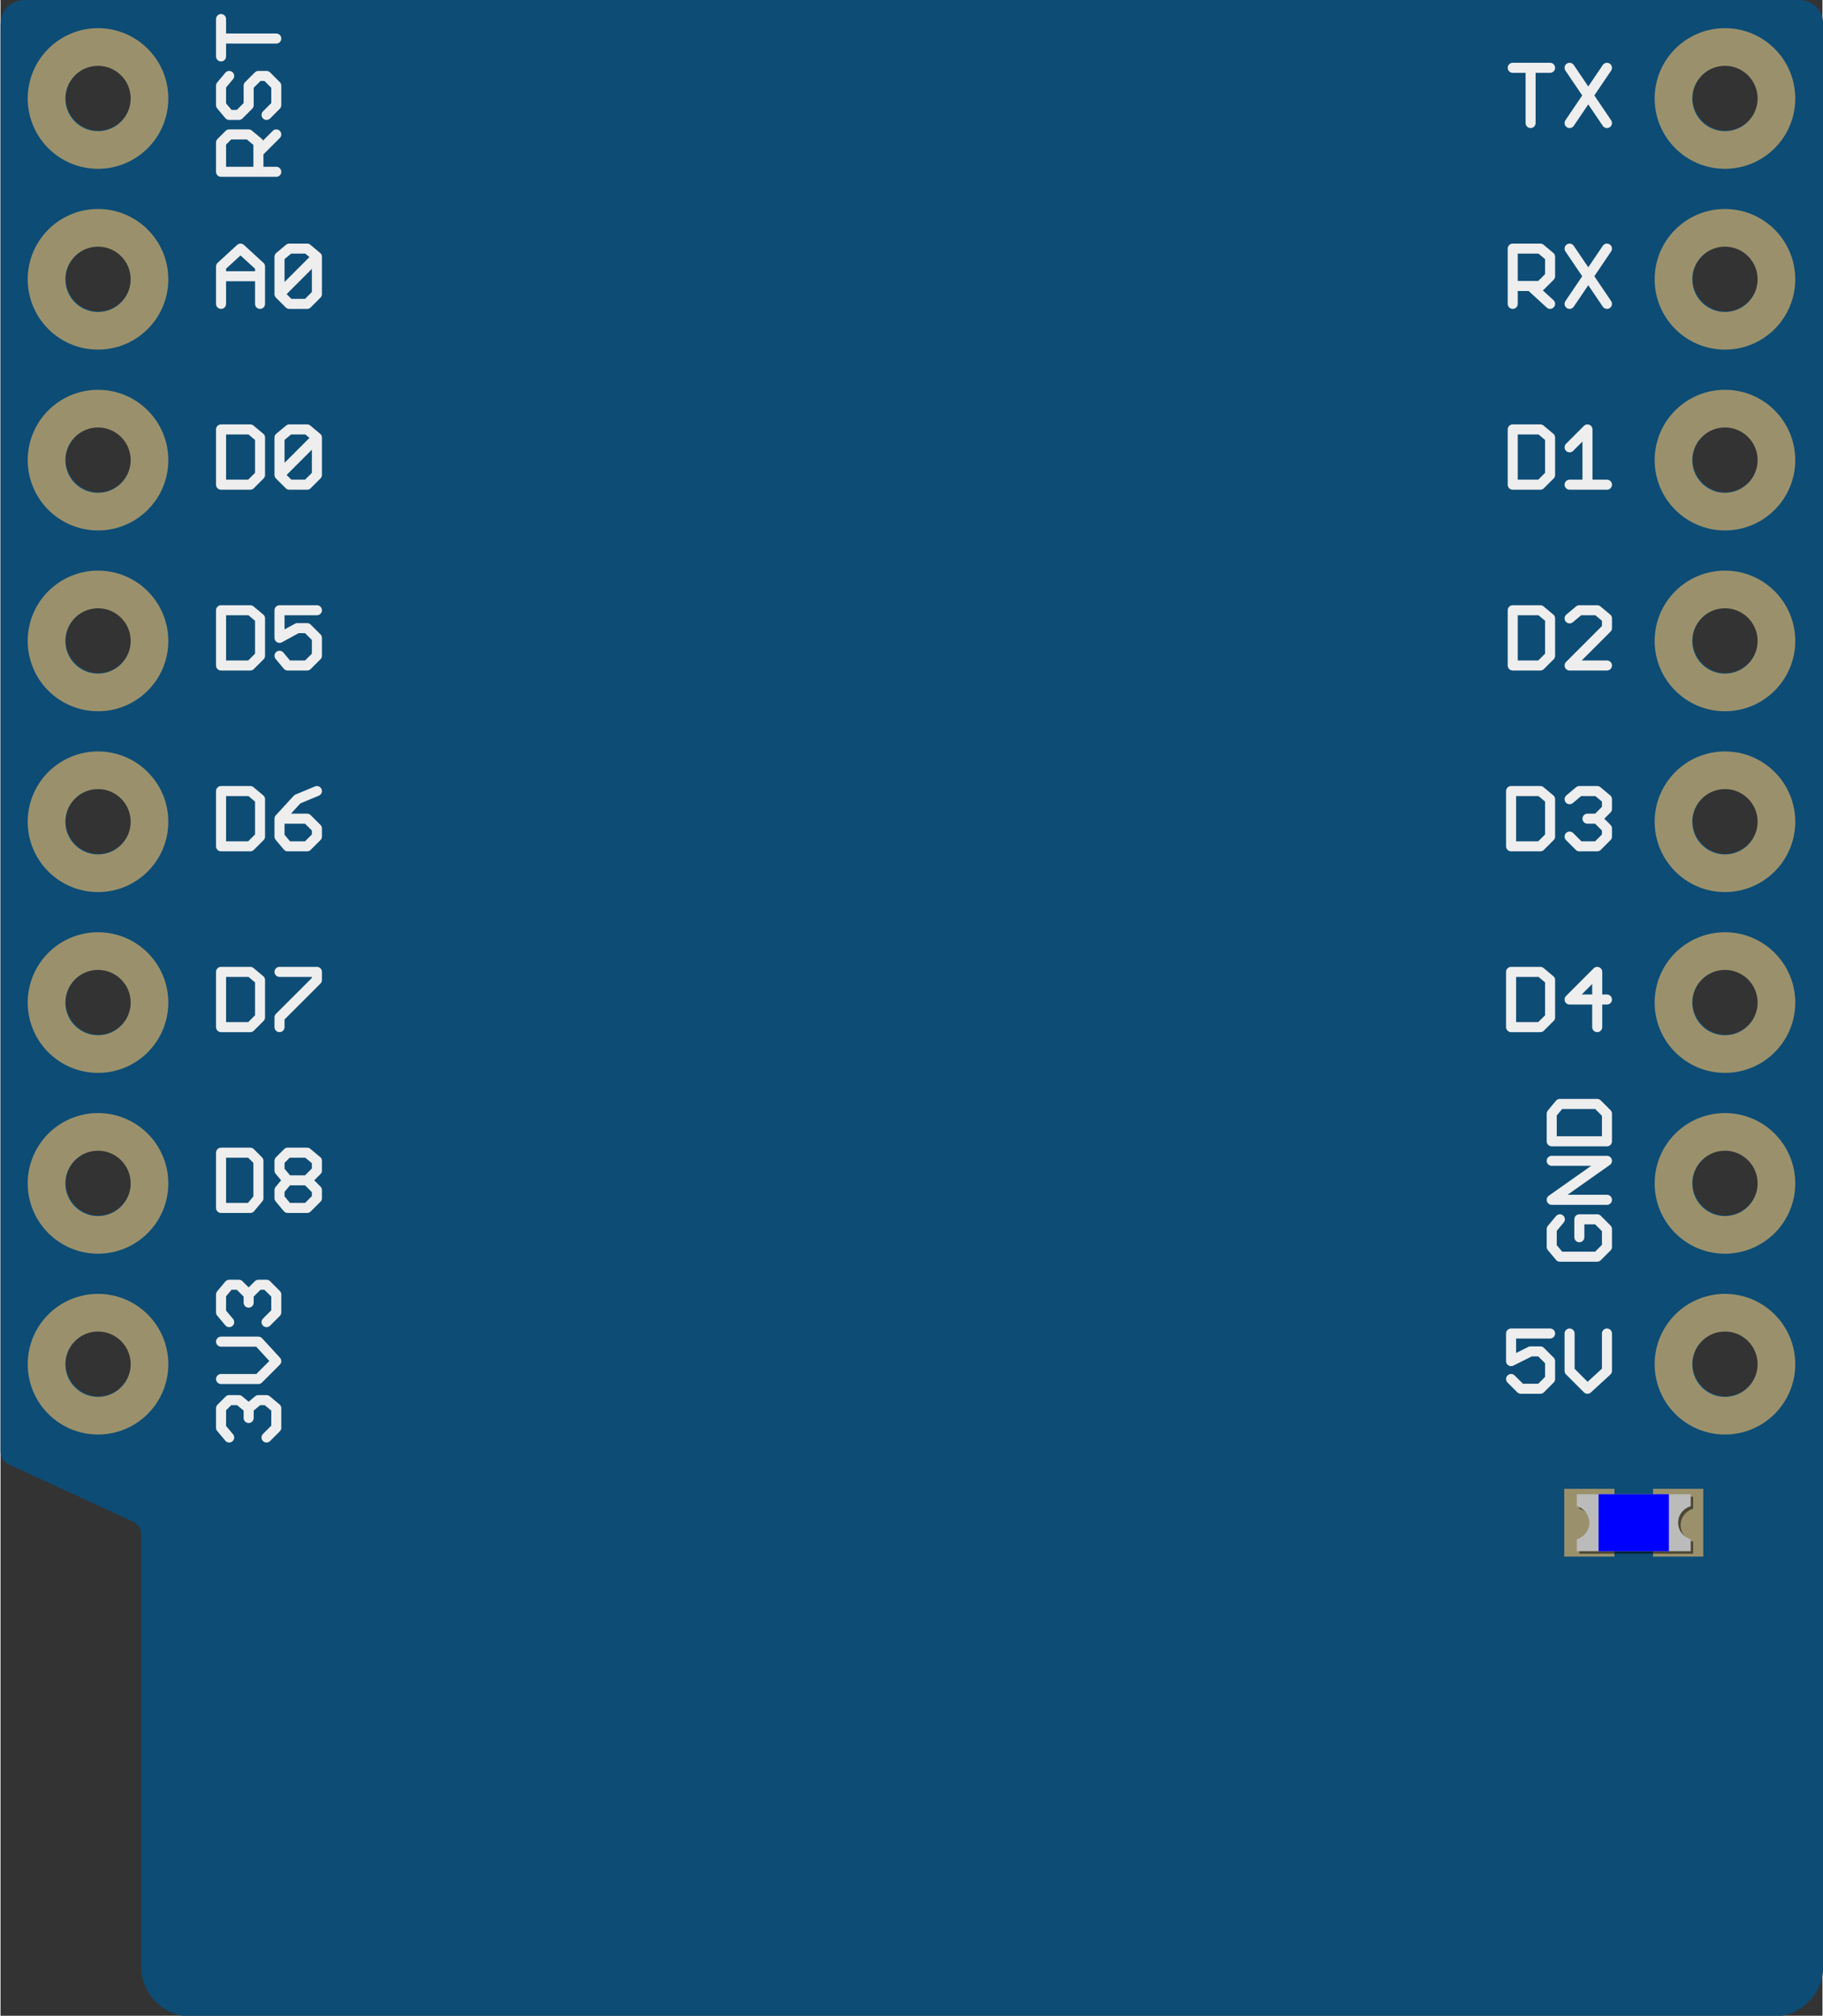 <?xml version="1.0" encoding="UTF-8" standalone="no"?>
<svg
   xmlns:dc="http://purl.org/dc/elements/1.1/"
   xmlns:cc="http://creativecommons.org/ns#"
   xmlns:rdf="http://www.w3.org/1999/02/22-rdf-syntax-ns#"
   xmlns:svg="http://www.w3.org/2000/svg"
   xmlns="http://www.w3.org/2000/svg"
   xmlns:sodipodi="http://sodipodi.sourceforge.net/DTD/sodipodi-0.dtd"
   xmlns:inkscape="http://www.inkscape.org/namespaces/inkscape"
   version="1.1"
   x="0px"
   y="0px"
   viewBox="0 0 72.567 80.267"
   width="2.56cm"
   height="2.83cm"
   xml:space="preserve"
   id="svg267"
   sodipodi:docname="WeMos-D1-mini-breadboard.svg"
   inkscape:version="0.92.3 (2405546, 2018-03-11)"><rect x="0" y="0" width="72.567" height="80.267" fill="#333333" stroke="none"/><defs
   id="defs271">
	


		

		

		
	

			

			

			

			

			
		
				
				
				
				
			</defs><sodipodi:namedview
   pagecolor="#ffffff"
   bordercolor="#666666"
   borderopacity="1"
   objecttolerance="10"
   gridtolerance="10"
   guidetolerance="10"
   inkscape:pageopacity="0"
   inkscape:pageshadow="2"
   inkscape:window-width="1358"
   inkscape:window-height="922"
   id="namedview269"
   showgrid="false"
   inkscape:zoom="5.1461686"
   inkscape:cx="48.377952"
   inkscape:cy="53.480314"
   inkscape:window-x="199"
   inkscape:window-y="71"
   inkscape:window-maximized="0"
   inkscape:current-layer="svg267" />
<g
   class="PCB"
   id="g4">
			<path
   d="m 0,57.8 c 0,0.2 0.1,0.4 0.3,0.5 l 5,2.3 c 0.2,0.1 0.3,0.3 0.3,0.5 v 17.2 c 0,1.1 0.9,2 2,2 h 63 c 1.1,0 2,-0.9 2,-2 V 1 c 0,-0.6 -0.4,-1 -1,-1 H 1 C 0.4,0 0,0.4 0,1 Z M 68.7,2.6 c 0.7,0 1.3,0.6 1.3,1.3 0,0.7 -0.6,1.3 -1.3,1.3 -0.7,0 -1.3,-0.6 -1.3,-1.3 0,-0.7 0.6,-1.3 1.3,-1.3 z m 0,7.2 c 0.7,0 1.3,0.6 1.3,1.3 0,0.7 -0.6,1.3 -1.3,1.3 -0.7,0 -1.3,-0.6 -1.3,-1.3 0,-0.7 0.6,-1.3 1.3,-1.3 z m 0,7.2 c 0.7,0 1.3,0.6 1.3,1.3 0,0.7 -0.6,1.3 -1.3,1.3 -0.7,0 -1.3,-0.6 -1.3,-1.3 0,-0.7 0.6,-1.3 1.3,-1.3 z m 0,7.2 c 0.7,0 1.3,0.6 1.3,1.3 0,0.7 -0.6,1.3 -1.3,1.3 -0.7,0 -1.3,-0.6 -1.3,-1.3 0,-0.7 0.6,-1.3 1.3,-1.3 z m 0,7.2 c 0.7,0 1.3,0.6 1.3,1.3 0,0.7 -0.6,1.3 -1.3,1.3 -0.7,0 -1.3,-0.6 -1.3,-1.3 0,-0.7 0.6,-1.3 1.3,-1.3 z m 0,7.2 c 0.7,0 1.3,0.6 1.3,1.3 0,0.7 -0.6,1.3 -1.3,1.3 -0.7,0 -1.3,-0.6 -1.3,-1.3 0,-0.7 0.6,-1.3 1.3,-1.3 z m 0,7.2 c 0.7,0 1.3,0.6 1.3,1.3 0,0.7 -0.6,1.3 -1.3,1.3 -0.7,0 -1.3,-0.6 -1.3,-1.3 0,-0.7 0.6,-1.3 1.3,-1.3 z m 0,7.2 c 0.7,0 1.3,0.6 1.3,1.3 0,0.7 -0.6,1.3 -1.3,1.3 C 68,55.6 67.4,55 67.4,54.3 67.4,53.6 68,53 68.7,53 Z M 3.9,2.6 C 4.6,2.6 5.2,3.2 5.2,3.9 5.2,4.6 4.6,5.2 3.9,5.2 3.2,5.2 2.6,4.6 2.6,3.9 2.6,3.2 3.2,2.6 3.9,2.6 Z m 0,7.2 c 0.7,0 1.3,0.6 1.3,1.3 0,0.7 -0.6,1.3 -1.3,1.3 -0.7,0 -1.3,-0.6 -1.3,-1.3 0,-0.7 0.6,-1.3 1.3,-1.3 z m 0,7.2 c 0.7,0 1.3,0.6 1.3,1.3 0,0.7 -0.6,1.3 -1.3,1.3 C 3.2,19.6 2.6,19 2.6,18.3 2.6,17.6 3.2,17 3.9,17 Z m 0,7.2 c 0.7,0 1.3,0.6 1.3,1.3 0,0.7 -0.6,1.3 -1.3,1.3 -0.7,0 -1.3,-0.6 -1.3,-1.3 0,-0.7 0.6,-1.3 1.3,-1.3 z m 0,7.2 c 0.7,0 1.3,0.6 1.3,1.3 C 5.2,33.4 4.6,34 3.9,34 3.2,34 2.6,33.4 2.6,32.7 2.6,32 3.2,31.4 3.9,31.4 Z m 0,7.2 c 0.7,0 1.3,0.6 1.3,1.3 0,0.7 -0.6,1.3 -1.3,1.3 -0.7,0 -1.3,-0.6 -1.3,-1.3 0,-0.7 0.6,-1.3 1.3,-1.3 z m 0,7.2 c 0.7,0 1.3,0.6 1.3,1.3 0,0.7 -0.6,1.3 -1.3,1.3 -0.7,0 -1.3,-0.6 -1.3,-1.3 0,-0.7 0.6,-1.3 1.3,-1.3 z m 0,7.2 c 0.7,0 1.3,0.6 1.3,1.3 0,0.7 -0.6,1.3 -1.3,1.3 C 3.2,55.6 2.6,55 2.6,54.3 2.6,53.6 3.2,53 3.9,53 Z"
   id="path2"
   inkscape:connector-curvature="0"
   style="fill:#0d4c75" />
		</g><g
   style="fill:none;stroke:#eeeeee;stroke-width:0.4;stroke-linecap:round;stroke-linejoin:round;stroke-miterlimit:10"
   id="g100"
   stroke-miterlimit="10"
   class="labels"
   transform="translate(0.283)">
				<g
   id="g64"
   transform="translate(8.5,0.3)"
   class="left-labels">
					<g
   id="g34"
   class="RST">
						<path
   inkscape:connector-curvature="0"
   id="path32"
   d="M 2.2,6.541 H 0 m 0,0 V 5.376 m 0,0 0.324,-0.324 m 0,0.001 H 1.1 m 0,0 0.388,0.324 m 0,-10e-4 v 1.165 m 0,-0.776 L 2.2,5.053 M 0.324,2.724 0,3.112 m 0,0 v 0.776 m 0,0 0.324,0.388 m 0,0 h 0.388 m 0,0 L 1.1,3.888 m 0,0 V 3.112 m 0,0 0.388,-0.388 m 0,0 h 0.324 m 0,0 0.388,0.388 m 0,0 v 0.776 m 0,0 -0.388,0.388 M 2.2,1.235 H 0 M 0,1.947 V 0.459"
   class="top90" />
					</g>
					<g
   id="g38"
   transform="translate(0,7.2)"
   class="A0">
						<path
   inkscape:connector-curvature="0"
   id="path36"
   d="M 0,4.6 V 3.112 m 0,0 L 0.776,2.4 m 0,0 0.776,0.712 m 10e-4,0 V 4.6 M 0,3.5 H 1.553 M 2.329,4.212 V 2.724 m 0,0 L 2.718,2.4 m 0,0 H 3.43 m -0.001,0 0.388,0.324 m 10e-4,0 v 1.488 m 0,0 L 3.429,4.6 m 0,0 H 2.718 m 0,0 -0.389,-0.388 m 0,0 1.488,-1.488"
   class="left" />
					</g>
					<g
   id="g42"
   transform="translate(0,14.4)"
   class="D0">
						<path
   inkscape:connector-curvature="0"
   id="path40"
   d="m 0,2.4 v 2.2 m 0,0 h 1.165 m 0,0 0.388,-0.388 m 0,0 V 2.724 m 0,0 L 1.165,2.4 m 0,0 H 0 M 2.329,4.212 V 2.724 m 0,0 L 2.718,2.4 m 0,0 H 3.43 m -0.001,0 0.388,0.324 m 10e-4,0 v 1.488 m 0,0 L 3.429,4.6 m 0,0 H 2.718 m 0,0 -0.389,-0.388 m 0,0 1.488,-1.488"
   class="left" />
					</g>
					<g
   id="g46"
   transform="translate(0,21.6)"
   class="D5">
						<path
   inkscape:connector-curvature="0"
   id="path44"
   d="m 0,2.4 v 2.2 m 0,0 h 1.165 m 0,0 0.388,-0.388 m 0,0 V 2.724 m 0,0 L 1.165,2.4 m 0,0 H 0 m 3.818,0 H 2.329 m 0,0 v 1.1 m 0,0 0.712,-0.388 m 0,0 h 0.388 m 0,0 0.389,0.388 m 0,0 v 0.712 m 0,0 L 3.429,4.6 m 0,0 H 2.653 m 0,0 -0.324,-0.388"
   class="left" />
					</g>
					<g
   id="g50"
   transform="translate(0,28.8)"
   class="D6">
						<path
   inkscape:connector-curvature="0"
   id="path48"
   d="m 0,2.4 v 2.2 m 0,0 h 1.165 m 0,0 0.388,-0.388 m 0,0 V 2.724 m 0,0 L 1.165,2.4 m 0,0 H 0 m 3.818,0 -0.777,0.324 m 0,0 L 2.329,3.5 m 0,0 V 4.212 M 2.653,4.6 2.329,4.212 M 2.653,4.6 h 0.776 m 0,0 0.388,-0.388 m 10e-4,0 V 3.888 m 0,0 L 3.429,3.5 m 0,0 h -1.1"
   class="left" />
					</g>
					<g
   id="g54"
   transform="translate(0,36)"
   class="D7">
						<path
   inkscape:connector-curvature="0"
   id="path52"
   d="m 0,2.4 v 2.2 m 0,0 h 1.165 m 0,0 0.388,-0.388 m 0,0 V 2.724 m 0,0 L 1.165,2.4 m 0,0 H 0 m 2.329,0 h 1.488 m 10e-4,0 v 0.324 m 0,0 -1.489,1.488 m 0,0 V 4.6"
   class="left" />
					</g>
					<g
   id="g58"
   transform="translate(0,43.2)"
   class="D8">
						<path
   inkscape:connector-curvature="0"
   id="path56"
   d="m 0,2.4 v 2.2 m 0,0 h 1.165 m 0,0 0.324,-0.388 m -0.001,0 V 2.724 m 0,0 L 1.165,2.4 m 0,0 H 0 M 2.329,2.724 2.653,2.4 m 0,0 h 0.776 m 0,0 0.388,0.324 m 10e-4,0 v 0.388 m 0,0 L 3.429,3.5 m 0,0 0.388,0.388 m 10e-4,0 v 0.324 m 0,0 L 3.429,4.6 m 0,0 H 2.653 m 0,0 -0.324,-0.388 m 0,0 V 3.888 m 0,0 L 2.653,3.5 m 0,0 -0.324,-0.388 m 0,0 V 2.724 M 2.653,3.5 h 0.776"
   class="left" />
					</g>
					<g
   id="g62"
   transform="translate(0,50.4)"
   class="3V3">
						<path
   inkscape:connector-curvature="0"
   id="path60"
   d="M 0.324,6.541 0,6.153 m 0,0 V 5.377 M 0,5.376 0.324,5.052 m 0,0.001 h 0.388 m 0,0 0.388,0.323 m 0,0 v 0.388 m 0,-0.388 0.388,-0.324 m 0,0.001 h 0.324 m 0,0 0.388,0.323 m 0,0 v 0.776 m 0,10e-4 -0.388,0.388 M 0,4.212 h 1.488 m 0,0 L 2.2,3.5 m 0,0 -0.712,-0.776 m 0,0 H 0 M 0.324,1.947 0,1.559 m 0,0 V 0.847 m 0,0 0.324,-0.388 m 0,0 h 0.388 m 0,0 0.388,0.388 m 0,0 v 0.324 m 0,-0.324 0.388,-0.388 m 0,0 h 0.324 m 0,0 0.388,0.388 m 0,0 V 1.559 M 1.812,1.947 2.2,1.559"
   class="top90" />
					</g>
				</g>
				<g
   id="g98"
   transform="translate(56.7,0.3)"
   class="right-labels">
					<g
   id="g68"
   class="TX">
						<path
   inkscape:connector-curvature="0"
   id="path66"
   d="M 3.959,4.6 V 2.4 m -0.712,0 H 4.735 M 7,4.6 5.512,2.4 M 7,2.4 5.512,4.6"
   class="right" />
					</g>
					<g
   id="g72"
   transform="translate(0,7.2)"
   class="RX">
						<path
   inkscape:connector-curvature="0"
   id="path70"
   d="M 3.247,4.6 V 2.4 m 0,0 h 1.1 m 0,0 0.388,0.324 m 0,0 V 3.5 m 0,0 -0.388,0.388 m 0,0 h -1.1 m 0.712,0 L 4.735,4.6 M 7,4.6 5.512,2.4 M 7,2.4 5.512,4.6"
   class="right" />
					</g>
					<g
   id="g76"
   transform="translate(0,14.4)"
   class="D1">
						<path
   inkscape:connector-curvature="0"
   id="path74"
   d="m 3.247,2.4 v 2.2 m 0,0 h 1.1 m 0,0 0.388,-0.388 m 0,0 V 2.724 m 0,0 L 4.347,2.4 m 0,0 h -1.1 M 5.512,3.112 6.224,2.4 m 0,0 v 2.2 m -0.712,0 H 7"
   class="right" />
					</g>
					<g
   id="g80"
   transform="translate(0,21.6)"
   class="D2">
						<path
   inkscape:connector-curvature="0"
   id="path78"
   d="m 3.247,2.4 v 2.2 m 0,0 h 1.1 m 0,0 0.388,-0.388 m 0,0 V 2.724 m 0,0 L 4.347,2.4 m 0,0 h -1.1 M 7,4.6 H 5.512 m 0,0 L 7,3.112 m 0,0 V 2.724 m 0,0 L 6.612,2.4 m 0,0 H 5.9 m 0,0 -0.388,0.324"
   class="right" />
					</g>
					<g
   id="g84"
   transform="translate(0,28.8)"
   class="D3">
						<path
   inkscape:connector-curvature="0"
   id="path82"
   d="m 3.182,2.4 v 2.2 m 0,0 h 1.165 m 0,0 0.388,-0.388 m 0,0 V 2.724 m 0,0 L 4.347,2.4 m 0,0 H 3.182 M 5.512,2.724 5.9,2.4 m 0,0 h 0.712 m 0,0 L 7,2.724 m 0,0 v 0.388 m 0,0 L 6.612,3.5 m 0,0 H 6.224 M 6.612,3.5 7,3.888 m 0,0 v 0.324 m 0,0 L 6.612,4.6 m 0,0 H 5.9 m 0,0 -0.388,-0.388"
   class="right" />
					</g>
					<g
   id="g88"
   transform="translate(0,36)"
   class="D4">
						<path
   inkscape:connector-curvature="0"
   id="path86"
   d="m 3.182,2.4 v 2.2 m 0,0 h 1.165 m 0,0 0.388,-0.388 m 0,0 V 2.724 m 0,0 L 4.347,2.4 m 0,0 H 3.182 m 3.43,2.2 V 2.4 m 0,0 -1.1,1.1 m 0,0 H 7"
   class="right" />
					</g>
					<g
   id="g92"
   transform="translate(0,43.2)"
   class="GND">
						<path
   inkscape:connector-curvature="0"
   id="path90"
   d="M 4.8,5.441 5.124,5.053 M 4.8,5.441 V 6.153 M 5.124,6.541 4.8,6.153 M 5.124,6.541 H 6.612 M 7,6.153 6.612,6.541 M 7,6.153 V 5.441 m 0,0 -0.388,-0.388 m 0,0 H 5.9 m 0,0 V 5.765 M 7,4.276 H 4.8 m 0,0 L 7,2.724 m 0,0 H 4.8 m 0,-0.777 H 7 m 0,0 v -1.1 m 0,0 -0.388,-0.388 m 0,0 H 5.124 m 0,0 L 4.8,0.847 m 0,0 v 1.1"
   class="bot90" />
					</g>
					<g
   id="g96"
   transform="translate(0,50.4)"
   class="5V">
						<path
   inkscape:connector-curvature="0"
   id="path94"
   d="M 4.735,2.4 H 3.182 m 0,0 v 1.1 m 0,0 0.776,-0.388 m 10e-4,0 h 0.388 m 0,0 0.388,0.388 m 0,0 v 0.712 m 0,0 L 4.347,4.6 m 0,0 H 3.571 m 0,0 L 3.182,4.212 M 5.512,2.4 v 1.488 m 0,0 0.712,0.712 m 0,0 L 7,3.888 m 0,0 V 2.4"
   class="right" />
					</g>
				</g>
			</g><g
   id="g168"
   transform="translate(62.783,59.5)"
   class="led-1 blue 1608-0603">
				<rect
   style="fill:#9a916c"
   id="rect156"
   height="2.7"
   width="2"
   y="-0.216"
   x="3.035"
   class="pad-right" />
				<rect
   style="fill:#9a916c"
   id="rect158"
   height="2.7"
   width="2"
   y="-0.216"
   x="-0.5"
   class="pad-left" />
				<g
   style="opacity:0.5;fill:#000000"
   id="g162"
   transform="translate(0.1,0.1)"
   class="3d">
					<path
   inkscape:connector-curvature="0"
   id="path160"
   d="m 4.035,1.134 c 0,-0.316 0.213,-0.572 0.5,-0.66 V 0 H 0 V 0.474 C 0.287,0.561 0.5,0.818 0.5,1.134 0.5,1.45 0.287,1.706 0,1.794 V 2.268 H 4.535 V 1.794 C 4.248,1.706 4.035,1.45 4.035,1.134 Z" />
				</g>
				<path
   style="fill:#bbbbbb"
   inkscape:connector-curvature="0"
   id="path164"
   d="m 4.035,1.134 c 0,-0.316 0.213,-0.572 0.5,-0.66 V 0 H 0 V 0.474 C 0.287,0.561 0.5,0.818 0.5,1.134 0.5,1.45 0.287,1.706 0,1.794 V 2.268 H 4.535 V 1.794 C 4.248,1.706 4.035,1.45 4.035,1.134 Z"
   class="legs" />
				<rect
   style="fill:#0000ff"
   id="rect166"
   height="2.268"
   width="2.8"
   y="0"
   x="0.867"
   class="color blue" />
			</g><g
   id="g261"
   class="pads"
   transform="translate(0.283)">
				<g
   id="g249"
   transform="translate(0,0.322)"
   class="pads-left">
					<circle
   style="fill:none;stroke:#9a916c;stroke-width:1.5"
   r="2.05"
   cy="3.6"
   cx="3.6"
   class="pad-rst"
   id="connector0pin" />
					<circle
   style="fill:none;stroke:#9a916c;stroke-width:1.5"
   r="2.05"
   cy="10.8"
   cx="3.6"
   class="pad-a0"
   id="connector1pin" />
					<circle
   style="fill:none;stroke:#9a916c;stroke-width:1.5"
   r="2.05"
   cy="18"
   cx="3.6"
   class="pad-d0"
   id="connector2pin" />
					<circle
   style="fill:none;stroke:#9a916c;stroke-width:1.5"
   r="2.05"
   cy="25.2"
   cx="3.6"
   class="pad-d5"
   id="connector3pin" />
					<circle
   style="fill:none;stroke:#9a916c;stroke-width:1.5"
   r="2.05"
   cy="32.4"
   cx="3.6"
   class="pad-d6"
   id="connector4pin" />
					<circle
   style="fill:none;stroke:#9a916c;stroke-width:1.5"
   r="2.05"
   cy="39.6"
   cx="3.6"
   class="pad-d7"
   id="connector5pin" />
					<circle
   style="fill:none;stroke:#9a916c;stroke-width:1.5"
   r="2.05"
   cy="46.8"
   cx="3.6"
   class="pad-d8"
   id="connector6pin" />
					<circle
   style="fill:none;stroke:#9a916c;stroke-width:1.5"
   r="2.05"
   cy="54"
   cx="3.6"
   class="pad-3v3"
   id="connector7pin" />
				</g>
				<g
   id="g259"
   transform="translate(64.8,0.322)"
   class="pads-right">
					<circle
   style="fill:none;stroke:#9a916c;stroke-width:1.5"
   r="2.05"
   cy="54"
   cx="3.6"
   class="pad-5v"
   id="connector8pin" />
					<circle
   style="fill:none;stroke:#9a916c;stroke-width:1.5"
   r="2.05"
   cy="46.8"
   cx="3.6"
   class="pad-g"
   id="connector9pin" />
					<circle
   style="fill:none;stroke:#9a916c;stroke-width:1.5"
   r="2.05"
   cy="39.6"
   cx="3.6"
   class="pad-d4"
   id="connector10pin" />
					<circle
   style="fill:none;stroke:#9a916c;stroke-width:1.5"
   r="2.05"
   cy="32.4"
   cx="3.6"
   class="pad-d3"
   id="connector11pin" />
					<circle
   style="fill:none;stroke:#9a916c;stroke-width:1.5"
   r="2.05"
   cy="25.2"
   cx="3.6"
   class="pad-d2"
   id="connector12pin" />
					<circle
   style="fill:none;stroke:#9a916c;stroke-width:1.5"
   r="2.05"
   cy="18"
   cx="3.6"
   class="pad-d1"
   id="connector13pin" />
					<circle
   style="fill:none;stroke:#9a916c;stroke-width:1.5"
   r="2.05"
   cy="10.8"
   cx="3.6"
   class="pad-rx"
   id="connector14pin" />
					<circle
   style="fill:none;stroke:#9a916c;stroke-width:1.5"
   r="2.05"
   cy="3.6"
   cx="3.6"
   class="pad-tx"
   id="connector15pin" />
				</g>
			</g>
</svg>
